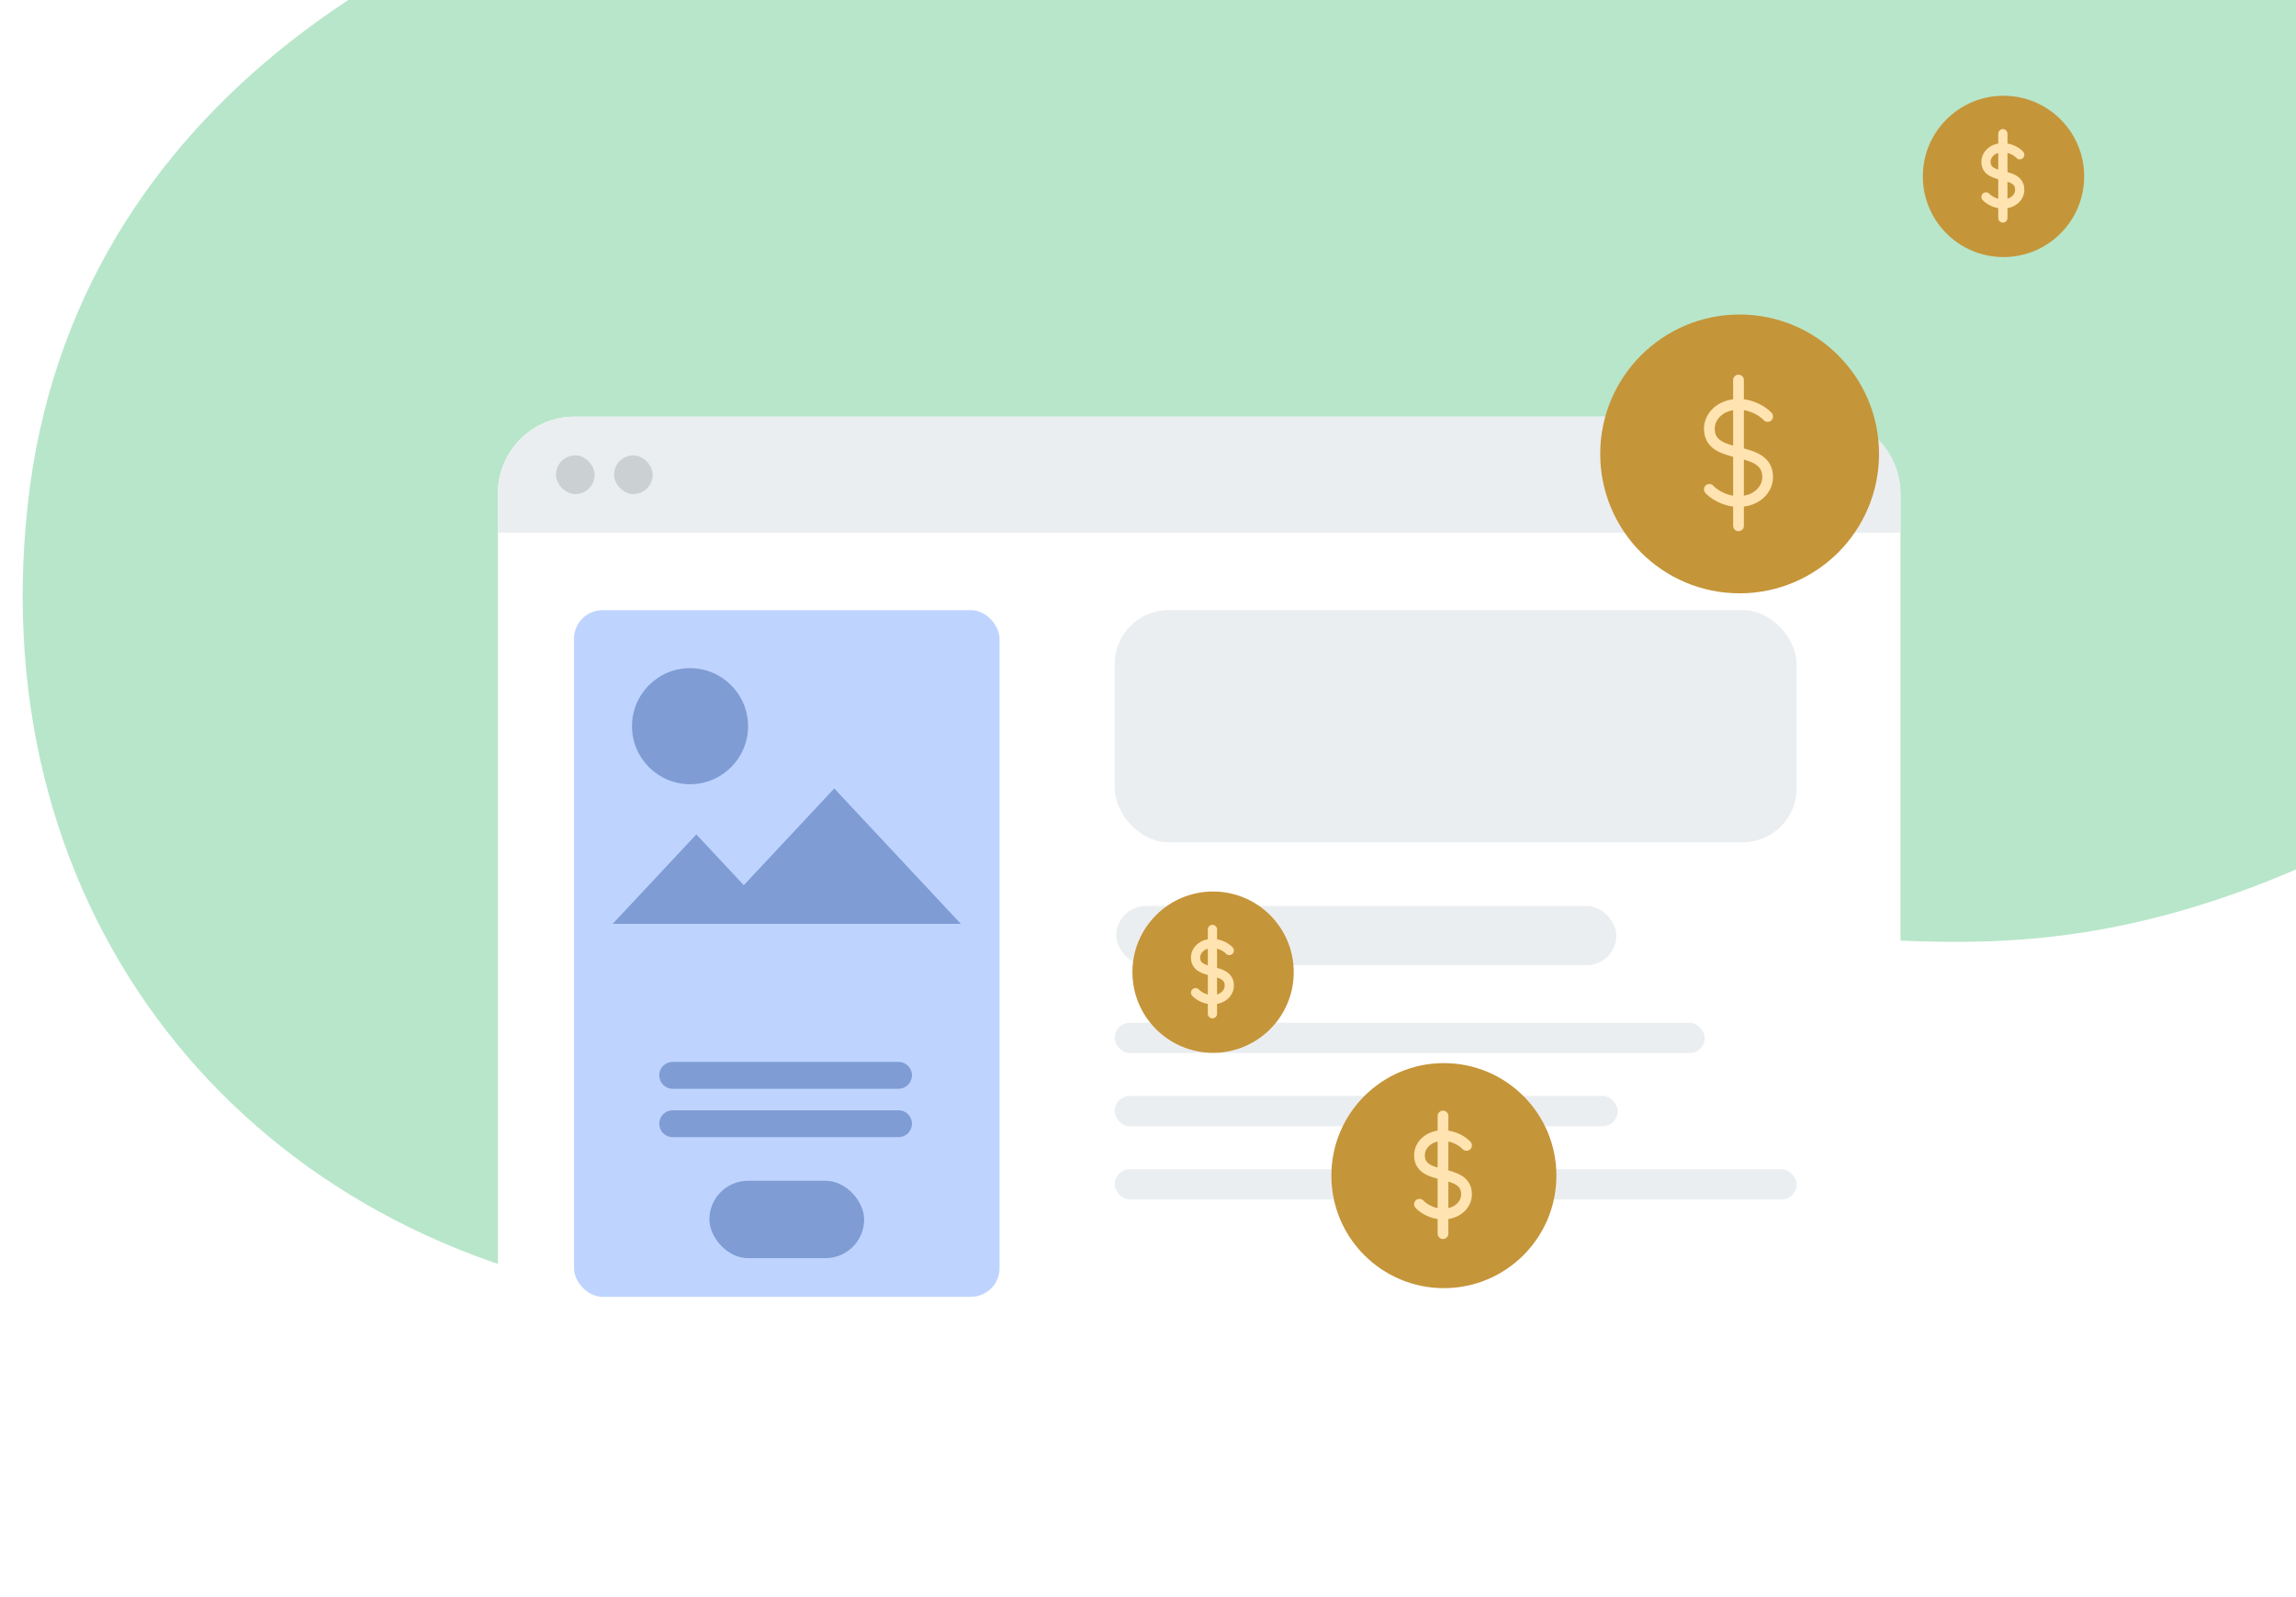 <svg width="427" height="297" viewBox="0 0 427 297" fill="none" xmlns="http://www.w3.org/2000/svg">
<g clip-path="url(#clip0_1496_3878)">
<path d="M490.068 -139.048C412.455 -202.587 324.78 -178.182 286.173 -153.111C235.806 -120.403 242.745 -78.984 216.253 -57.211C189.76 -35.438 174.211 -34.855 128.712 -26.012C83.213 -17.169 13.584 17.278 5.164 93.774C-3.255 170.27 45.23 229.343 116.487 241.027C187.744 252.711 210.101 205.103 267.728 183.307C325.354 161.511 351.692 185.31 406.833 169.038C529.898 132.723 608.496 -42.095 490.068 -139.048Z" fill="#B8E6CA"/>
<g filter="url(#filter0_d_1496_3878)">
<rect x="92.603" y="73.496" width="260.835" height="178.087" rx="14.246" fill="white"/>
<rect x="106.744" y="109.474" width="79.15" height="127.719" rx="5.342" fill="#BED4FF"/>
<circle cx="128.33" cy="131.061" r="10.793" fill="#7F9CD4"/>
<path d="M129.498 151.191L113.939 167.83H178.699L155.15 142.646L138.329 160.635L129.498 151.191Z" fill="#7F9CD4"/>
<rect x="131.929" y="215.607" width="28.782" height="14.391" rx="7.195" fill="#7F9CD4"/>
<path fill-rule="evenodd" clip-rule="evenodd" d="M169.603 195.996C169.603 197.377 168.483 198.496 167.103 198.496H125.103C123.722 198.496 122.603 197.377 122.603 195.996C122.603 194.616 123.722 193.496 125.103 193.496H167.103C168.483 193.496 169.603 194.616 169.603 195.996Z" fill="#7F9CD4"/>
<path fill-rule="evenodd" clip-rule="evenodd" d="M169.603 204.996C169.603 206.377 168.483 207.496 167.103 207.496H125.103C123.722 207.496 122.603 206.377 122.603 204.996C122.603 203.616 123.722 202.496 125.103 202.496H167.103C168.483 202.496 169.603 203.616 169.603 204.996Z" fill="#7F9CD4"/>
<path d="M92.603 87.743C92.603 79.875 98.981 73.496 106.849 73.496H339.191C347.059 73.496 353.438 79.875 353.438 87.743V95.083H92.603V87.743Z" fill="#EBEEF0"/>
<rect x="103.396" y="80.692" width="7.195" height="7.195" rx="3.598" fill="#CBD0D3"/>
<rect x="114.189" y="80.692" width="7.195" height="7.195" rx="3.598" fill="#CBD0D3"/>
<rect x="207.308" y="109.474" width="126.82" height="43.173" rx="10" fill="#EBEEF0"/>
<rect x="207.603" y="164.496" width="93" height="11" rx="5.5" fill="#EBEEF0"/>
<rect x="207.308" y="186.211" width="109.731" height="5.649" rx="2.824" fill="#EBEEF0"/>
<rect x="207.308" y="199.829" width="93.541" height="5.649" rx="2.824" fill="#EBEEF0"/>
<rect x="207.308" y="213.447" width="126.82" height="5.649" rx="2.824" fill="#EBEEF0"/>
</g>
<g filter="url(#filter1_d_1496_3878)">
<circle cx="323.528" cy="80.422" r="25.926" fill="#C59539"/>
<path d="M328.742 73.462C328.065 72.709 326.032 71.204 323.321 71.204C319.933 71.204 317.9 73.462 317.9 75.721C317.9 81.933 328.742 78.396 328.742 84.756C328.742 87.014 326.709 89.273 323.321 89.273C320.611 89.273 318.578 87.767 317.9 87.014" stroke="#FFE4B1" stroke-width="2" stroke-linecap="round"/>
<path d="M323.321 66.686V93.791" stroke="#FFE4B1" stroke-width="2" stroke-linecap="round"/>
</g>
<g filter="url(#filter2_d_1496_3878)">
<circle cx="268.528" cy="215.422" r="20.926" fill="#C59539"/>
<path d="M272.737 209.804C272.19 209.197 270.549 207.981 268.362 207.981C265.627 207.981 263.986 209.804 263.986 211.627C263.986 216.642 272.737 213.787 272.737 218.92C272.737 220.743 271.096 222.566 268.362 222.566C266.174 222.566 264.533 221.351 263.986 220.743" stroke="#FFE4B1" stroke-width="2" stroke-linecap="round"/>
<path d="M268.361 204.335V226.212" stroke="#FFE4B1" stroke-width="2" stroke-linecap="round"/>
</g>
<g filter="url(#filter3_d_1496_3878)">
<circle cx="225.603" cy="178.496" r="15" fill="#C59539"/>
<path d="M228.619 174.469C228.227 174.034 227.051 173.162 225.483 173.162C223.523 173.162 222.347 174.469 222.347 175.776C222.347 179.37 228.619 177.324 228.619 181.003C228.619 182.31 227.443 183.617 225.483 183.617C223.915 183.617 222.739 182.746 222.347 182.31" stroke="#FFE4B1" stroke-width="1.714" stroke-linecap="round"/>
<path d="M225.483 170.549V186.231" stroke="#FFE4B1" stroke-width="1.714" stroke-linecap="round"/>
</g>
<g filter="url(#filter4_d_1496_3878)">
<circle cx="372.603" cy="30.496" r="15" fill="#C59539"/>
<path d="M375.619 26.469C375.227 26.034 374.051 25.163 372.483 25.163C370.523 25.163 369.347 26.469 369.347 27.776C369.347 31.37 375.619 29.324 375.619 33.003C375.619 34.31 374.443 35.617 372.483 35.617C370.915 35.617 369.739 34.746 369.347 34.31" stroke="#FFE4B1" stroke-width="1.714" stroke-linecap="round"/>
<path d="M372.483 22.549V38.231" stroke="#FFE4B1" stroke-width="1.714" stroke-linecap="round"/>
</g>
</g>
<defs>
<filter id="filter0_d_1496_3878" x="76.603" y="61.496" width="292.835" height="210.087" filterUnits="userSpaceOnUse" color-interpolation-filters="sRGB">
<feFlood flood-opacity="0" result="BackgroundImageFix"/>
<feColorMatrix in="SourceAlpha" type="matrix" values="0 0 0 0 0 0 0 0 0 0 0 0 0 0 0 0 0 0 127 0" result="hardAlpha"/>
<feOffset dy="4"/>
<feGaussianBlur stdDeviation="8"/>
<feComposite in2="hardAlpha" operator="out"/>
<feColorMatrix type="matrix" values="0 0 0 0 0 0 0 0 0 0 0 0 0 0 0 0 0 0 0.15 0"/>
<feBlend mode="normal" in2="BackgroundImageFix" result="effect1_dropShadow_1496_3878"/>
<feBlend mode="normal" in="SourceGraphic" in2="effect1_dropShadow_1496_3878" result="shape"/>
</filter>
<filter id="filter1_d_1496_3878" x="281.603" y="42.496" width="83.852" height="83.852" filterUnits="userSpaceOnUse" color-interpolation-filters="sRGB">
<feFlood flood-opacity="0" result="BackgroundImageFix"/>
<feColorMatrix in="SourceAlpha" type="matrix" values="0 0 0 0 0 0 0 0 0 0 0 0 0 0 0 0 0 0 127 0" result="hardAlpha"/>
<feOffset dy="4"/>
<feGaussianBlur stdDeviation="8"/>
<feComposite in2="hardAlpha" operator="out"/>
<feColorMatrix type="matrix" values="0 0 0 0 0 0 0 0 0 0 0 0 0 0 0 0 0 0 0.15 0"/>
<feBlend mode="normal" in2="BackgroundImageFix" result="effect1_dropShadow_1496_3878"/>
<feBlend mode="normal" in="SourceGraphic" in2="effect1_dropShadow_1496_3878" result="shape"/>
</filter>
<filter id="filter2_d_1496_3878" x="234.688" y="184.811" width="67.68" height="67.68" filterUnits="userSpaceOnUse" color-interpolation-filters="sRGB">
<feFlood flood-opacity="0" result="BackgroundImageFix"/>
<feColorMatrix in="SourceAlpha" type="matrix" values="0 0 0 0 0 0 0 0 0 0 0 0 0 0 0 0 0 0 127 0" result="hardAlpha"/>
<feOffset dy="3.229"/>
<feGaussianBlur stdDeviation="6.457"/>
<feComposite in2="hardAlpha" operator="out"/>
<feColorMatrix type="matrix" values="0 0 0 0 0 0 0 0 0 0 0 0 0 0 0 0 0 0 0.15 0"/>
<feBlend mode="normal" in2="BackgroundImageFix" result="effect1_dropShadow_1496_3878"/>
<feBlend mode="normal" in="SourceGraphic" in2="effect1_dropShadow_1496_3878" result="shape"/>
</filter>
<filter id="filter3_d_1496_3878" x="201.345" y="156.553" width="48.514" height="48.514" filterUnits="userSpaceOnUse" color-interpolation-filters="sRGB">
<feFlood flood-opacity="0" result="BackgroundImageFix"/>
<feColorMatrix in="SourceAlpha" type="matrix" values="0 0 0 0 0 0 0 0 0 0 0 0 0 0 0 0 0 0 127 0" result="hardAlpha"/>
<feOffset dy="2.314"/>
<feGaussianBlur stdDeviation="4.629"/>
<feComposite in2="hardAlpha" operator="out"/>
<feColorMatrix type="matrix" values="0 0 0 0 0 0 0 0 0 0 0 0 0 0 0 0 0 0 0.15 0"/>
<feBlend mode="normal" in2="BackgroundImageFix" result="effect1_dropShadow_1496_3878"/>
<feBlend mode="normal" in="SourceGraphic" in2="effect1_dropShadow_1496_3878" result="shape"/>
</filter>
<filter id="filter4_d_1496_3878" x="348.345" y="8.553" width="48.514" height="48.514" filterUnits="userSpaceOnUse" color-interpolation-filters="sRGB">
<feFlood flood-opacity="0" result="BackgroundImageFix"/>
<feColorMatrix in="SourceAlpha" type="matrix" values="0 0 0 0 0 0 0 0 0 0 0 0 0 0 0 0 0 0 127 0" result="hardAlpha"/>
<feOffset dy="2.314"/>
<feGaussianBlur stdDeviation="4.629"/>
<feComposite in2="hardAlpha" operator="out"/>
<feColorMatrix type="matrix" values="0 0 0 0 0 0 0 0 0 0 0 0 0 0 0 0 0 0 0.15 0"/>
<feBlend mode="normal" in2="BackgroundImageFix" result="effect1_dropShadow_1496_3878"/>
<feBlend mode="normal" in="SourceGraphic" in2="effect1_dropShadow_1496_3878" result="shape"/>
</filter>
<clipPath id="clip0_1496_3878">
<rect width="427" height="297" fill="white"/>
</clipPath>
</defs>
</svg>
